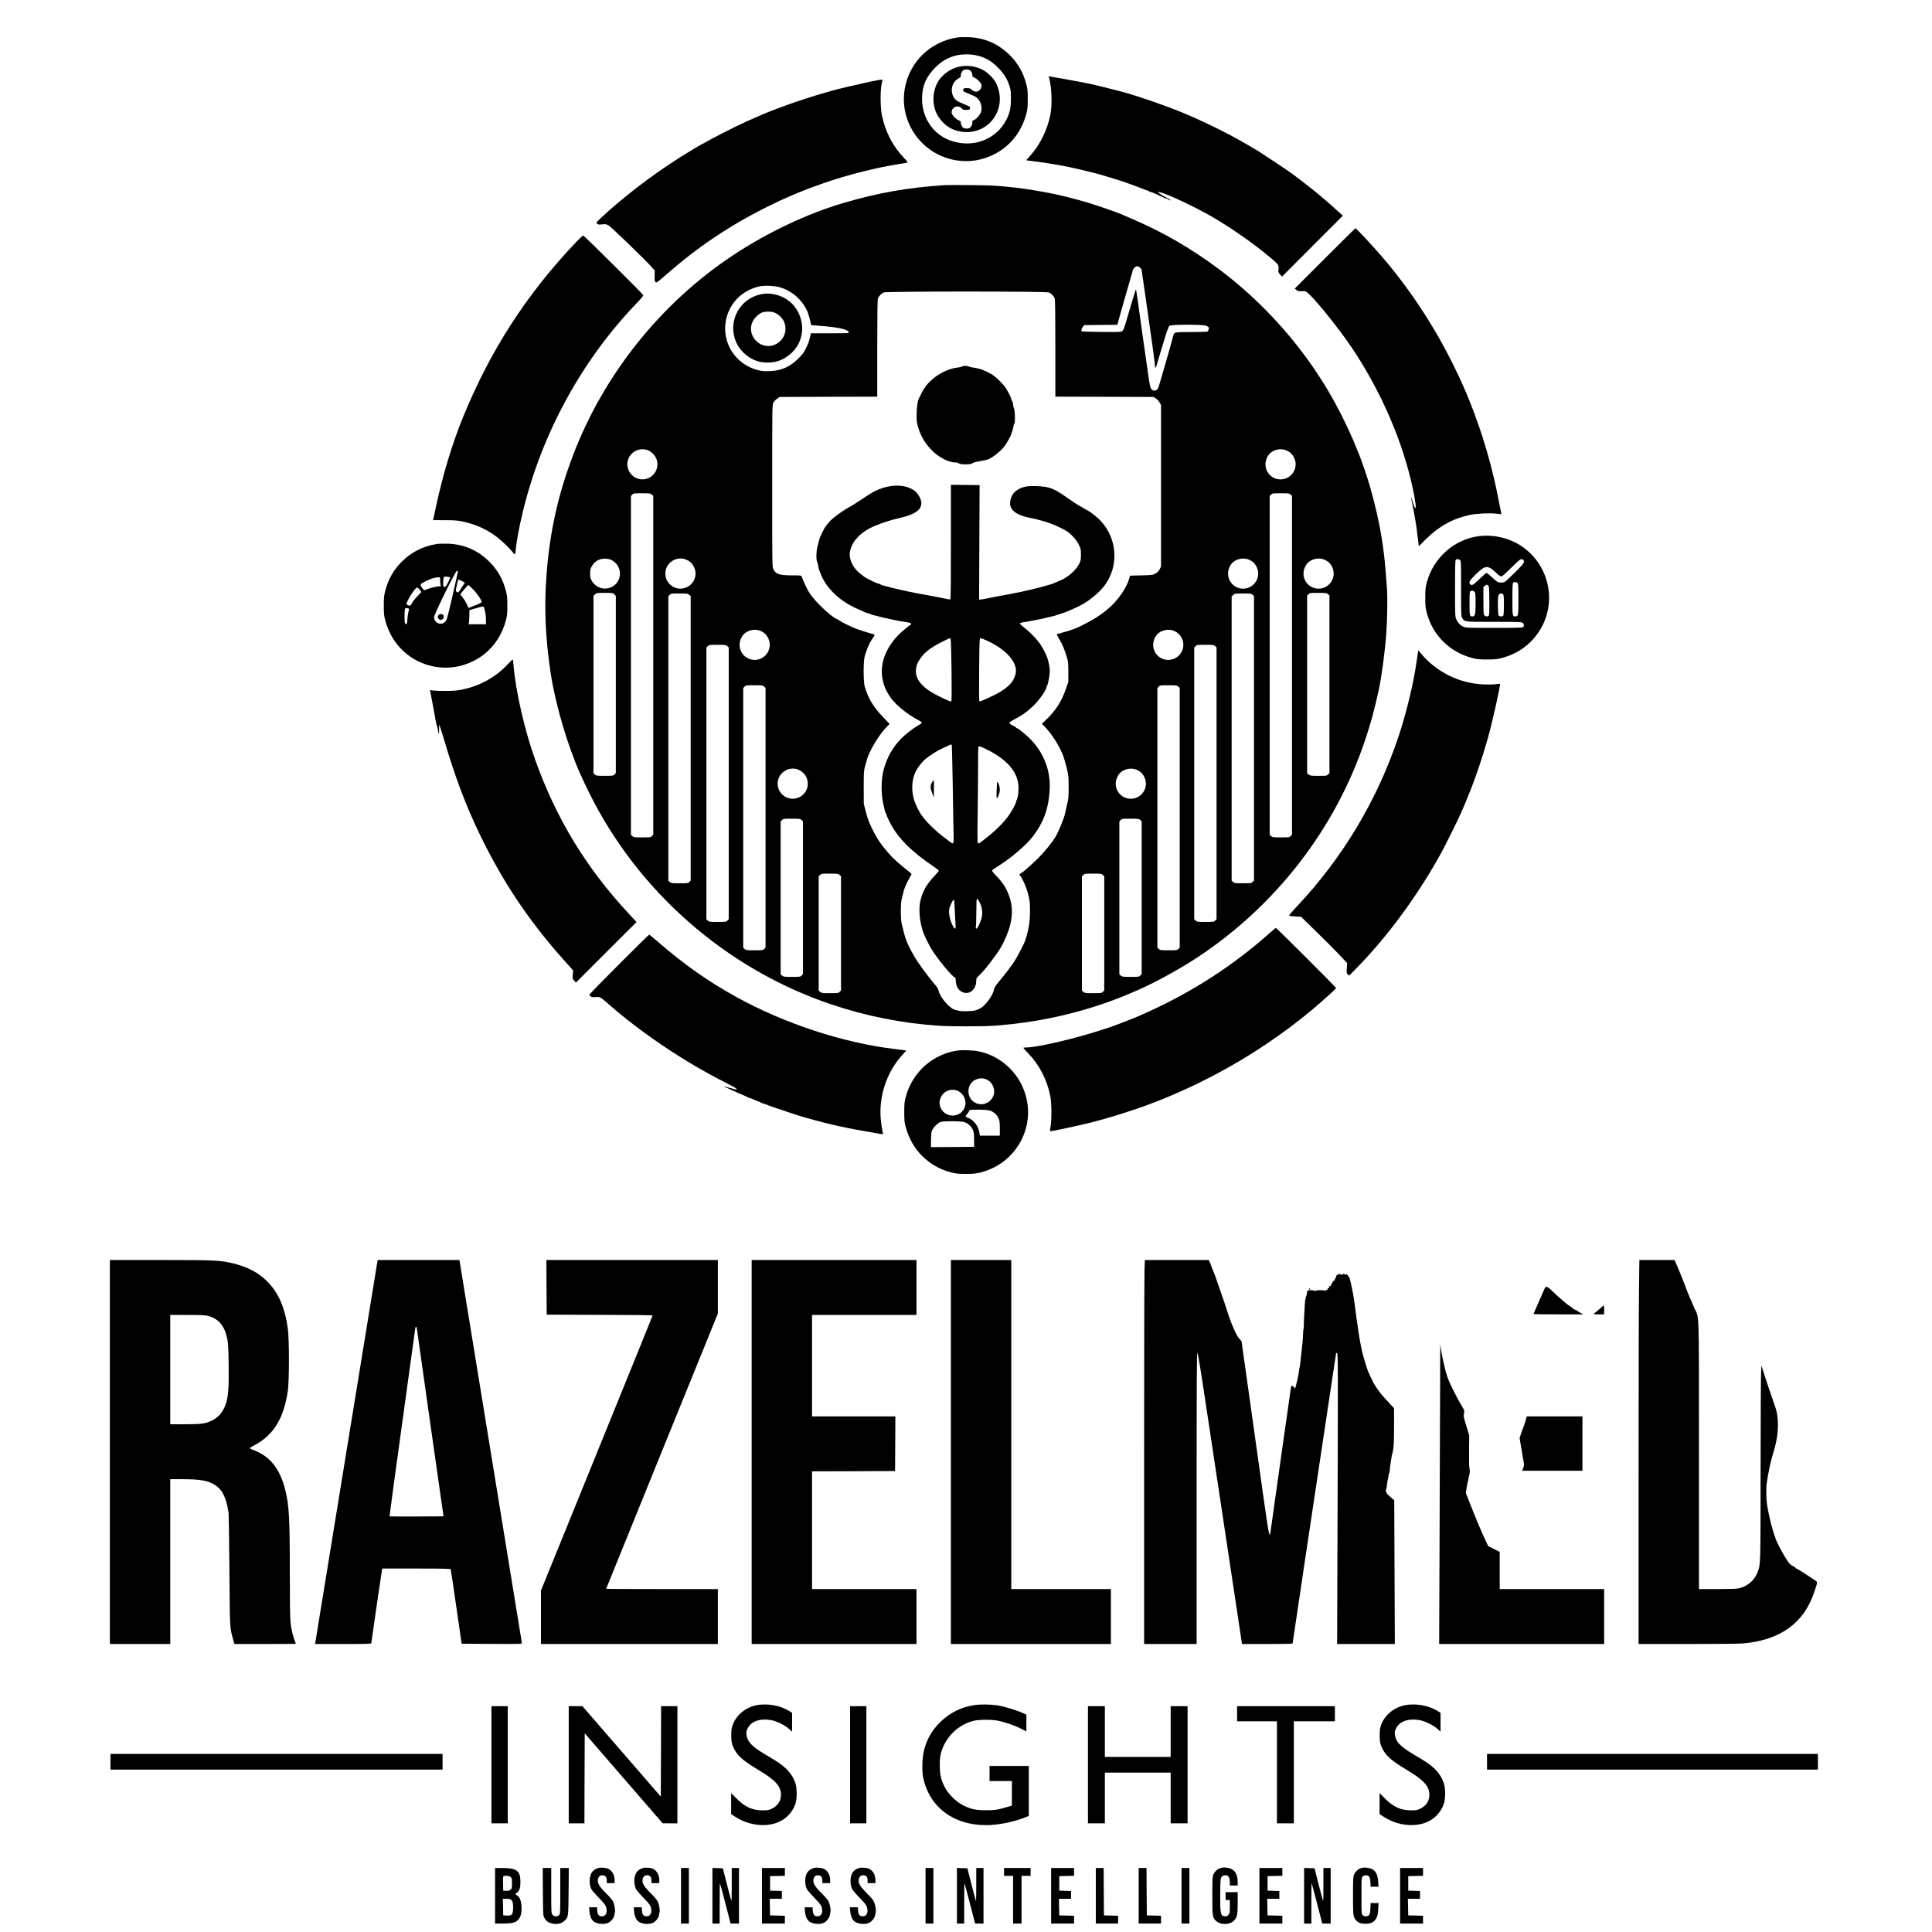 <?xml version="1.0" standalone="no"?>
<!DOCTYPE svg PUBLIC "-//W3C//DTD SVG 20010904//EN"
 "http://www.w3.org/TR/2001/REC-SVG-20010904/DTD/svg10.dtd">
<svg version="1.0" xmlns="http://www.w3.org/2000/svg"
 width="3200pt" height="3200pt" viewBox="0 0 3200 3200"
 preserveAspectRatio="xMidYMid meet">

<g transform="translate(0,3200) scale(0.1,-0.1)"
fill="#000000" stroke="none">
<path d="M15856 31380 c-450 -71 -794 -407 -870 -849 -96 -559 282 -1089 843
-1185 224 -38 443 -3 651 105 254 132 440 368 517 657 23 84 26 117 26 252 0
135 -3 168 -26 252 -50 188 -136 339 -271 474 -190 190 -422 290 -691 299 -66
2 -147 0 -179 -5z m330 -300 c136 -34 236 -91 339 -195 101 -101 152 -181 192
-300 24 -71 27 -96 27 -215 1 -155 -19 -245 -79 -360 -170 -322 -545 -464
-906 -344 -308 102 -503 398 -486 738 9 192 74 334 222 481 102 102 202 160
335 195 103 26 252 26 356 0z"/>
<path d="M15883 30895 c-149 -32 -297 -145 -361 -273 -89 -180 -80 -404 24
-560 102 -154 252 -240 434 -249 430 -23 712 417 518 809 -42 84 -142 183
-230 226 -120 59 -255 75 -385 47z m184 -60 c23 -16 48 -78 38 -94 -3 -6 14
-18 37 -29 48 -21 104 -79 114 -118 9 -37 -18 -88 -55 -104 -38 -15 -75 -7
-107 25 -20 20 -35 25 -79 25 -45 0 -55 -3 -60 -20 -3 -11 -4 -24 -1 -29 3 -5
47 -25 98 -46 113 -45 141 -64 173 -119 31 -53 41 -118 25 -175 -13 -49 -76
-123 -121 -141 -22 -9 -28 -17 -24 -31 8 -24 -19 -85 -43 -98 -29 -16 -84 -14
-109 4 -23 16 -48 78 -38 94 3 6 -14 18 -37 29 -48 21 -104 79 -114 117 -9 36
14 83 49 101 39 20 90 11 116 -21 16 -21 27 -25 74 -25 47 0 57 3 62 20 3 11
4 24 1 29 -3 5 -48 25 -98 46 -109 43 -151 73 -177 123 -57 113 -19 248 85
303 29 16 42 29 39 38 -9 22 14 79 38 96 12 8 37 15 57 15 20 0 45 -7 57 -15z"/>
<path d="M17373 30724 c46 -153 58 -459 24 -627 -51 -252 -175 -503 -336 -679
-34 -36 -61 -68 -61 -71 0 -3 33 -8 73 -12 116 -11 409 -57 602 -95 109 -21
472 -108 565 -136 185 -54 380 -116 425 -134 11 -5 67 -25 125 -45 58 -21 123
-46 145 -55 23 -10 53 -22 68 -25 15 -4 30 -11 33 -16 3 -5 12 -9 21 -9 9 0
34 -9 57 -19 23 -11 64 -29 91 -41 28 -12 62 -28 77 -36 14 -8 33 -14 41 -14
9 0 17 -4 19 -9 2 -4 14 -12 27 -16 43 -13 14 10 -61 48 -41 21 -88 50 -104
63 l-29 25 34 -5 c104 -18 564 -233 856 -400 308 -177 680 -436 968 -675 72
-59 131 -115 137 -132 8 -18 10 -46 6 -73 -7 -41 -4 -48 26 -81 l33 -36 503
504 504 504 -104 94 c-236 217 -521 447 -798 645 -74 52 -435 291 -496 329
-139 83 -190 113 -314 183 -291 163 -657 339 -975 469 -284 116 -743 273 -970
333 -287 75 -475 121 -620 149 -128 25 -438 82 -520 94 -16 3 -41 8 -54 13
-20 6 -22 4 -18 -12z"/>
<path d="M14420 30649 c-245 -53 -551 -125 -655 -155 -482 -137 -960 -306
-1265 -446 -25 -11 -85 -38 -135 -60 -163 -72 -572 -279 -708 -360 -26 -15
-50 -28 -52 -28 -6 0 -193 -112 -340 -205 -448 -281 -966 -678 -1317 -1010
-75 -71 -76 -74 -58 -90 16 -15 31 -17 83 -11 55 5 69 3 105 -16 43 -23 631
-592 719 -695 l48 -56 -2 -87 c-2 -72 1 -90 15 -103 16 -13 31 -3 177 125 523
458 1046 810 1660 1116 99 49 200 99 225 110 129 58 177 78 305 132 144 59
198 80 415 156 373 132 893 263 1260 319 63 10 121 19 129 21 9 3 -8 28 -51
72 -189 198 -310 429 -370 705 -27 127 -30 406 -6 525 l15 72 -31 -1 c-17 -1
-92 -14 -166 -30z"/>
<path d="M15655 28934 c-617 -40 -1100 -124 -1685 -296 -591 -173 -1250 -484
-1814 -856 -1210 -797 -2165 -1993 -2674 -3347 -248 -660 -379 -1264 -432
-1984 -39 -526 -15 -1045 74 -1621 80 -507 274 -1170 481 -1635 58 -129 70
-155 146 -310 805 -1643 2274 -2932 4010 -3518 581 -197 1178 -315 1794 -357
191 -12 706 -13 895 0 733 49 1479 217 2129 479 153 62 182 74 316 134 259
116 635 323 900 495 1323 859 2326 2152 2818 3632 36 107 75 231 87 275 12 44
28 100 35 125 15 49 72 288 99 410 49 225 104 636 127 945 18 242 23 616 10
770 -6 77 -16 196 -21 265 -30 395 -92 763 -195 1165 -25 97 -52 198 -60 223
-8 26 -28 92 -45 147 -168 542 -453 1151 -771 1646 -108 168 -177 267 -302
434 -393 524 -870 1000 -1392 1390 -455 339 -905 601 -1410 819 -99 43 -193
84 -210 91 -64 28 -382 138 -522 181 -228 69 -510 140 -698 174 -314 57 -415
72 -705 101 -145 15 -288 21 -560 23 -201 2 -392 2 -425 0z m3230 -1369 c14
-13 25 -30 25 -38 0 -8 7 -58 15 -113 9 -54 20 -130 25 -169 11 -85 33 -236
65 -455 52 -351 115 -815 115 -847 0 -40 15 -44 24 -5 4 15 23 79 42 142 19
63 46 151 59 195 76 257 97 315 118 330 32 22 550 22 604 0 21 -9 40 -21 44
-27 9 -14 -7 -60 -24 -70 -7 -4 -128 -8 -269 -8 -287 0 -279 2 -298 -73 -31
-121 -229 -808 -242 -842 -23 -58 -78 -73 -116 -32 -22 24 -30 62 -72 367 -11
80 -41 292 -65 455 -18 123 -71 499 -91 655 -9 63 -19 131 -23 150 -8 35 -8
34 -30 -40 -12 -41 -27 -88 -32 -105 -12 -40 -52 -172 -77 -260 -67 -229 -73
-245 -97 -261 -21 -13 -66 -15 -344 -12 -175 2 -323 6 -326 10 -11 10 2 52 24
79 l19 24 274 3 274 3 43 152 c24 84 52 181 61 217 16 57 142 496 156 543 9
28 45 57 71 57 13 0 35 -11 48 -25z m-5950 -329 c189 -60 349 -202 432 -382
15 -33 36 -99 48 -149 l21 -90 160 -13 c296 -23 453 -59 462 -105 3 -16 -21
-17 -312 -17 l-316 0 -5 -27 c-21 -99 -31 -128 -72 -213 -38 -79 -59 -108
-132 -180 -136 -135 -275 -197 -462 -207 -131 -7 -230 12 -344 67 -431 208
-539 764 -217 1121 94 104 229 181 377 215 93 21 261 12 360 -20z m4438 -80
c39 -16 82 -61 96 -99 8 -19 11 -287 11 -827 l0 -800 813 -2 812 -3 38 -23
c20 -13 48 -43 62 -66 l25 -43 0 -1338 0 -1339 -21 -43 c-15 -30 -35 -52 -67
-71 -46 -26 -52 -27 -236 -32 l-190 -5 -12 -45 c-22 -83 -81 -194 -157 -296
-129 -173 -288 -303 -526 -431 -174 -94 -257 -127 -456 -180 -33 -9 -61 -17
-63 -18 -2 -2 20 -42 48 -90 51 -85 73 -140 122 -295 20 -66 23 -95 23 -240
l0 -165 -44 -125 c-69 -202 -177 -366 -334 -511 l-61 -56 39 -40 c117 -117
241 -308 308 -473 15 -36 42 -129 62 -207 34 -137 35 -149 35 -328 0 -163 -3
-198 -24 -283 -13 -53 -27 -114 -30 -135 -15 -82 -100 -297 -162 -404 -49 -86
-186 -255 -285 -353 -121 -119 -244 -228 -287 -253 -29 -17 -31 -21 -19 -36
44 -52 107 -196 136 -310 28 -112 31 -138 31 -281 0 -176 -21 -307 -78 -485
-16 -50 -122 -255 -171 -333 -53 -83 -172 -240 -271 -357 -49 -58 -70 -91 -75
-120 -17 -92 -118 -238 -207 -303 -27 -19 -74 -40 -105 -48 -66 -15 -221 -18
-273 -5 -19 5 -46 12 -60 15 -90 20 -254 211 -274 319 -5 25 -26 60 -65 105
-106 123 -277 356 -332 452 -106 183 -146 275 -179 410 -10 41 -26 102 -34
135 -20 80 -21 338 -1 415 7 30 22 89 33 131 11 44 41 116 73 174 30 55 55
103 57 106 2 4 -24 28 -57 54 -82 62 -229 190 -266 230 -168 182 -238 282
-331 471 -49 100 -74 167 -101 271 l-36 138 -1 275 c0 234 3 284 18 335 9 33
25 89 35 125 42 151 218 438 343 557 l33 32 -110 115 c-160 167 -245 308 -303
506 -23 79 -23 422 0 500 41 137 82 230 136 303 28 40 32 51 21 58 -8 5 -18 9
-24 9 -13 0 -197 57 -265 82 -74 28 -238 106 -275 133 -16 11 -43 27 -60 34
-95 41 -359 292 -442 421 -41 63 -94 174 -134 278 -8 21 -12 22 -156 22 -214
1 -272 19 -313 100 -20 38 -20 64 -20 1380 0 1325 0 1341 20 1380 11 22 39 52
62 67 l42 28 808 3 808 2 0 800 c0 540 3 808 11 827 14 37 57 82 94 99 45 20
2691 20 2738 0z m-6661 -2606 c57 -16 119 -69 150 -129 85 -163 -37 -361 -222
-361 -190 0 -312 211 -216 374 59 101 175 147 288 116z m10598 -11 c60 -27 98
-64 126 -124 78 -164 -43 -355 -226 -355 -139 0 -250 111 -250 250 0 62 27
129 68 174 67 72 192 96 282 55z m-10513 -731 l23 -21 0 -2806 0 -2805 -22
-23 c-20 -22 -28 -23 -162 -23 -130 0 -141 2 -163 22 l-23 21 0 2806 0 2805
22 23 c20 22 28 23 162 23 130 0 141 -2 163 -22z m10580 0 l23 -21 0 -2806 0
-2805 -22 -23 c-20 -22 -28 -23 -162 -23 -130 0 -141 2 -163 22 l-23 21 0
2806 0 2805 22 23 c20 22 28 23 162 23 130 0 141 -2 163 -22z m-11229 -1095
c157 -97 161 -325 6 -423 -119 -75 -273 -38 -349 84 -26 44 -30 58 -30 125 0
65 4 83 28 123 52 89 132 131 235 124 47 -3 75 -11 110 -33z m1222 16 c60 -27
98 -64 126 -124 59 -125 6 -271 -121 -331 -164 -78 -355 44 -355 226 0 178
189 302 350 229z m9320 0 c60 -27 98 -64 126 -124 78 -164 -43 -355 -226 -355
-139 0 -250 111 -250 250 0 62 27 129 68 174 67 72 192 96 282 55z m1250 0
c60 -27 98 -64 126 -124 78 -164 -43 -355 -226 -355 -139 0 -250 111 -250 250
0 62 27 129 68 174 67 72 192 96 282 55z m-11765 -574 l25 -24 0 -1467 0
-1468 -22 -23 c-20 -22 -28 -23 -162 -23 -130 0 -141 2 -163 22 l-23 21 0
1469 0 1469 25 24 c23 24 29 25 160 25 131 0 137 -1 160 -25z m11822 3 l23
-21 0 -1471 0 -1470 -22 -23 c-20 -22 -28 -23 -158 -23 -124 0 -140 2 -164 21
l-26 20 0 1472 0 1471 22 23 c20 22 28 23 162 23 130 0 141 -2 163 -22z
m-10580 -10 l23 -21 0 -2356 0 -2355 -22 -23 c-20 -22 -28 -23 -162 -23 -130
0 -141 2 -163 22 l-23 21 0 2356 0 2355 22 23 c20 22 28 23 162 23 130 0 141
-2 163 -22z m9330 0 l23 -21 0 -2356 0 -2355 -22 -23 c-20 -22 -28 -23 -162
-23 -130 0 -141 2 -163 22 l-23 21 0 2354 0 2354 25 24 c23 24 29 25 161 25
128 0 139 -2 161 -22z m-8147 -599 c60 -27 98 -64 126 -124 78 -164 -43 -355
-226 -355 -139 0 -250 111 -250 250 0 62 27 129 68 174 67 72 192 96 282 55z
m6850 0 c60 -27 98 -64 126 -124 78 -164 -43 -355 -226 -355 -139 0 -250 111
-250 250 0 62 27 129 68 174 67 72 192 96 282 55z m-7403 -251 l23 -21 0
-2251 0 -2250 -22 -23 c-20 -22 -28 -23 -162 -23 -130 0 -141 2 -163 22 l-23
21 0 2251 0 2250 22 23 c20 22 28 23 162 23 130 0 141 -2 163 -22z m8080 0
l23 -21 0 -2251 0 -2250 -22 -23 c-20 -22 -28 -23 -162 -23 -130 0 -141 2
-163 22 l-23 21 0 2251 0 2250 22 23 c20 22 28 23 162 23 130 0 141 -2 163
-22z m-7470 -670 l23 -21 0 -2151 0 -2150 -22 -23 c-20 -22 -28 -23 -162 -23
-130 0 -141 2 -163 22 l-23 21 0 2151 0 2150 22 23 c20 22 28 23 162 23 130 0
141 -2 163 -22z m6860 0 l23 -21 0 -2151 0 -2150 -22 -23 c-20 -22 -28 -23
-162 -23 -130 0 -141 2 -163 22 l-23 21 0 2151 0 2150 22 23 c20 22 28 23 162
23 130 0 141 -2 163 -22z m-6287 -1379 c197 -89 200 -365 5 -455 -164 -77
-355 44 -355 226 0 178 189 302 350 229z m5600 0 c60 -27 98 -64 126 -124 78
-164 -43 -355 -226 -355 -139 0 -250 111 -250 250 0 62 27 129 68 174 67 72
192 96 282 55z m-5553 -831 l23 -21 0 -1266 0 -1265 -22 -23 c-20 -22 -28 -23
-162 -23 -130 0 -141 2 -163 22 l-23 21 0 1266 0 1265 22 23 c20 22 28 23 162
23 130 0 141 -2 163 -22z m5610 0 l23 -21 0 -1266 0 -1265 -22 -23 c-20 -22
-28 -23 -162 -23 -130 0 -141 2 -163 22 l-23 21 0 1266 0 1265 22 23 c20 22
28 23 162 23 130 0 141 -2 163 -22z m-4980 -910 l23 -21 0 -946 0 -945 -22
-23 c-20 -22 -28 -23 -162 -23 -130 0 -141 2 -163 22 l-23 21 0 946 0 945 22
23 c20 22 28 23 162 23 130 0 141 -2 163 -22z m4360 0 l23 -21 0 -946 0 -945
-22 -23 c-20 -22 -28 -23 -162 -23 -130 0 -141 2 -163 22 l-23 21 0 946 0 945
22 23 c20 22 28 23 162 23 130 0 141 -2 163 -22z"/>
<path d="M12596 27124 c-331 -71 -529 -415 -424 -737 55 -168 189 -304 359
-364 103 -36 252 -38 354 -4 173 57 315 194 370 356 34 101 40 193 21 291 -46
237 -215 410 -448 458 -93 19 -141 19 -232 0z m230 -301 c66 -22 145 -101 167
-167 38 -111 13 -221 -67 -302 -115 -114 -287 -114 -402 0 -114 115 -114 287
1 402 30 30 68 57 95 67 60 21 145 21 206 0z"/>
<path d="M15934 25930 c-6 -6 -42 -15 -80 -19 -117 -14 -253 -72 -364 -155
-65 -48 -157 -141 -166 -168 -3 -10 -9 -18 -13 -18 -5 0 -25 -35 -45 -77 -21
-43 -43 -87 -49 -98 -30 -56 -47 -309 -27 -405 39 -180 125 -334 258 -462 117
-112 270 -188 378 -188 25 0 47 -6 54 -15 18 -22 208 -22 224 1 8 10 50 22
116 34 58 10 116 22 130 26 79 24 226 139 294 232 39 54 106 175 106 193 0 6
6 25 14 42 8 18 17 53 21 79 3 26 10 50 16 53 16 10 11 219 -6 251 -8 16 -15
45 -15 64 0 19 -7 44 -15 54 -8 11 -15 27 -15 36 0 19 -52 122 -92 185 -46 71
-172 192 -241 231 -113 63 -193 92 -286 104 -41 5 -79 14 -85 20 -13 13 -99
13 -112 0z"/>
<path d="M15750 23029 c1 -613 -2 -945 -9 -952 -7 -7 -24 -6 -53 1 -24 6 -83
18 -133 27 -49 9 -108 20 -130 25 -22 5 -58 12 -80 15 -22 4 -62 11 -90 16
-27 5 -70 13 -95 18 -116 21 -390 84 -485 111 -22 6 -50 14 -63 17 -12 3 -25
9 -28 14 -3 5 -13 9 -23 9 -28 0 -218 92 -257 125 -7 6 -32 26 -56 44 -125 98
-192 243 -169 366 35 187 204 351 461 444 19 7 44 17 55 21 41 17 172 58 220
69 114 27 204 51 230 61 62 24 84 34 127 61 89 57 112 143 63 239 -37 73 -78
115 -148 148 -87 42 -199 58 -314 43 -110 -15 -174 -34 -292 -90 -19 -9 -98
-58 -175 -110 -78 -51 -156 -102 -173 -112 -18 -11 -50 -29 -70 -40 -137 -78
-292 -194 -338 -255 -16 -22 -37 -47 -46 -57 -9 -10 -33 -52 -54 -95 -43 -88
-49 -102 -63 -157 -5 -22 -16 -60 -22 -85 -21 -75 -24 -216 -6 -255 9 -18 16
-43 16 -56 0 -34 20 -95 64 -193 78 -172 245 -345 440 -456 85 -48 106 -58
191 -94 50 -21 98 -42 107 -47 10 -5 27 -9 37 -9 11 0 22 -4 25 -9 3 -5 18
-11 33 -14 16 -3 46 -11 68 -17 122 -35 400 -93 520 -109 36 -4 51 -11 53 -24
2 -10 -4 -20 -15 -24 -10 -4 -20 -9 -23 -13 -3 -3 -34 -29 -70 -57 -156 -124
-283 -300 -339 -472 -82 -253 -19 -524 172 -730 97 -105 256 -225 398 -299 29
-15 54 -32 56 -39 2 -6 -13 -21 -34 -33 -328 -195 -511 -426 -599 -757 -41
-154 -42 -391 -4 -558 12 -49 24 -102 27 -118 3 -15 9 -30 14 -33 5 -3 9 -12
9 -21 0 -9 25 -66 55 -127 128 -258 354 -487 738 -745 42 -29 77 -57 77 -63 0
-6 -33 -45 -73 -87 -134 -141 -203 -265 -236 -429 -29 -141 -4 -367 59 -527
15 -40 90 -191 116 -235 101 -171 363 -490 403 -490 4 0 11 -29 13 -64 8 -89
39 -144 101 -175 119 -59 237 35 237 190 0 36 6 46 55 90 83 76 279 331 354
460 57 96 124 256 149 354 55 213 41 387 -46 575 -45 97 -88 157 -180 252 -44
45 -73 82 -69 90 2 8 43 37 89 66 210 128 468 347 577 487 187 243 270 470
287 789 17 308 -95 603 -315 829 -77 79 -209 187 -230 187 -6 0 -11 3 -11 8 0
4 -10 12 -23 18 -74 37 -88 47 -85 61 2 9 10 20 18 24 8 5 53 30 100 55 109
59 185 116 284 212 79 77 191 231 203 281 3 14 9 31 13 36 12 18 29 88 41 173
13 83 7 144 -22 257 -15 56 -58 152 -91 203 -15 24 -28 45 -28 48 0 3 -24 35
-54 72 -57 72 -149 160 -240 231 -31 25 -55 49 -53 55 2 6 24 14 48 18 24 4
71 12 104 18 120 20 225 42 335 70 19 5 49 12 65 15 17 4 39 10 50 15 11 4 40
14 65 21 77 22 213 80 325 136 149 76 312 208 403 326 262 340 217 833 -104
1126 -54 49 -166 131 -179 131 -3 0 -31 16 -61 35 -30 19 -57 35 -60 35 -3 0
-24 12 -47 28 -23 15 -49 32 -58 37 -9 6 -64 44 -123 85 -203 142 -281 171
-482 178 -77 3 -151 0 -183 -7 -123 -26 -207 -89 -241 -177 -67 -181 34 -288
325 -344 99 -19 263 -65 320 -89 11 -5 36 -14 55 -21 44 -16 164 -74 210 -102
76 -47 170 -150 208 -228 34 -71 36 -80 36 -170 -1 -87 -4 -100 -33 -156 -38
-72 -121 -157 -209 -214 -34 -22 -65 -40 -67 -40 -3 0 -35 -14 -72 -31 -68
-31 -96 -42 -163 -60 -19 -6 -51 -15 -70 -20 -44 -13 -130 -35 -255 -64 -87
-21 -144 -33 -215 -46 -30 -6 -75 -15 -100 -20 -45 -9 -125 -24 -210 -39 -25
-4 -90 -17 -145 -29 -55 -11 -111 -21 -124 -21 l-24 0 4 948 4 947 -238 3
-237 2 0 -941z m-6 -1608 c14 -22 26 -1024 13 -1037 -4 -4 -18 -2 -32 4 -14 7
-35 16 -47 21 -13 4 -68 30 -123 57 -256 124 -385 263 -385 416 0 77 21 135
77 216 73 103 171 178 363 274 123 62 126 63 134 49z m612 -36 c324 -151 509
-370 465 -548 -37 -148 -146 -251 -388 -367 -57 -28 -106 -50 -109 -50 -2 0
-25 -10 -50 -21 -26 -13 -49 -18 -53 -13 -5 5 -6 242 -3 527 4 492 6 517 23
517 10 0 62 -20 115 -45z m-592 -1724 c3 -5 10 -294 16 -642 5 -349 11 -712
14 -807 3 -138 1 -175 -10 -179 -7 -2 -19 0 -26 7 -7 6 -38 29 -68 51 -208
151 -388 332 -459 459 -88 157 -120 267 -121 407 0 145 36 254 123 368 25 33
67 79 94 102 67 56 196 139 263 169 30 14 78 36 105 49 57 27 62 28 69 16z
m554 -61 c371 -180 552 -394 552 -652 0 -87 -12 -166 -31 -200 -5 -10 -9 -22
-9 -28 0 -21 -52 -121 -108 -206 -72 -110 -210 -253 -357 -369 -60 -48 -118
-93 -128 -101 -9 -8 -25 -14 -34 -14 -15 0 -16 38 -10 488 4 268 7 630 7 805
0 296 1 317 18 317 9 0 54 -18 100 -40z m-104 -2523 c54 -94 69 -200 41 -294
-24 -82 -65 -163 -82 -163 -11 0 -14 6 -10 23 4 12 7 119 8 237 1 118 3 218 6
223 8 14 18 7 37 -26z m-400 -149 c4 -95 9 -203 13 -240 7 -89 -13 -92 -52
-10 -52 108 -70 233 -44 299 32 79 57 123 69 123 4 0 10 -78 14 -172z"/>
<path d="M15444 19052 c-31 -39 -38 -92 -19 -144 9 -23 22 -63 30 -88 12 -42
13 -36 14 108 1 83 0 152 -1 151 -2 0 -12 -12 -24 -27z"/>
<path d="M16516 19039 c-2 -8 -7 -72 -9 -142 -5 -139 3 -152 36 -60 21 60 23
95 7 153 -15 52 -27 70 -34 49z"/>
<path d="M21945 27720 l-500 -500 30 -24 c25 -21 37 -23 77 -19 28 3 60 1 78
-7 80 -33 532 -587 768 -940 486 -730 844 -1561 1006 -2339 40 -190 56 -318
38 -307 -12 7 -36 68 -52 135 -15 56 -21 49 -9 -9 13 -56 45 -228 64 -340 8
-47 22 -141 30 -210 8 -69 18 -143 20 -166 l6 -40 122 121 c212 210 441 336
722 396 112 24 334 34 440 21 44 -6 80 -10 81 -9 1 1 -2 22 -7 47 -10 51 -35
174 -54 270 -61 313 -143 625 -252 970 -62 199 -206 585 -273 735 -5 11 -21
47 -35 80 -62 141 -85 190 -178 380 -319 646 -726 1261 -1191 1800 -134 155
-414 455 -424 455 -4 0 -232 -225 -507 -500z"/>
<path d="M9543 27991 c-824 -866 -1425 -1799 -1878 -2911 -169 -416 -323 -921
-430 -1410 -20 -91 -42 -192 -49 -225 l-13 -60 196 -1 c162 0 213 -4 294 -22
196 -43 350 -108 509 -214 95 -64 259 -214 313 -287 17 -22 35 -41 41 -41 7 0
14 33 17 83 10 118 61 392 117 622 313 1293 976 2507 1883 3451 78 81 116 128
111 136 -19 33 -981 988 -994 987 -8 0 -61 -49 -117 -108z"/>
<path d="M24492 23119 c-407 -53 -751 -358 -859 -765 -23 -87 -26 -118 -26
-254 0 -136 3 -167 26 -254 98 -367 378 -646 746 -743 83 -22 117 -26 251 -26
134 0 168 4 251 26 299 79 541 277 674 550 268 554 -10 1220 -592 1418 -151
51 -316 68 -471 48z m-310 -396 c17 -15 18 -43 18 -472 0 -435 1 -458 20 -488
38 -64 32 -63 531 -63 407 0 454 -2 471 -17 21 -18 24 -53 6 -71 -9 -9 -129
-12 -480 -12 -456 0 -469 1 -513 21 -51 24 -89 65 -116 124 -17 37 -19 77 -19
506 0 348 3 468 12 477 17 17 48 15 70 -5z m1046 5 c33 -33 15 -61 -135 -210
-82 -80 -158 -151 -170 -157 -26 -13 -83 -14 -115 -2 -13 5 -56 41 -97 80 -40
39 -80 71 -89 71 -8 0 -61 -45 -117 -100 -99 -98 -127 -114 -153 -88 -31 31
-14 62 91 165 155 152 198 157 331 32 61 -57 81 -70 99 -65 12 3 85 68 162
146 138 138 165 156 193 128z m-94 -384 c14 -13 16 -52 16 -269 0 -274 -2
-285 -54 -285 -44 0 -46 10 -46 285 0 190 3 264 12 273 17 17 54 15 72 -4z
m-466 -289 c2 -167 -1 -242 -9 -251 -16 -19 -48 -18 -71 3 -16 15 -18 36 -18
244 l0 228 27 20 c23 19 29 20 47 7 20 -13 21 -23 24 -251z m-248 145 c18 -18
20 -33 20 -193 0 -187 -7 -217 -54 -217 -43 0 -46 13 -46 217 0 172 2 193 18
202 25 15 40 13 62 -9z m480 -49 c15 -29 13 -334 -2 -349 -19 -19 -66 -15 -78
7 -5 11 -10 86 -10 172 0 128 3 155 17 171 21 24 60 23 73 -1z"/>
<path d="M7236 22990 c-228 -36 -422 -134 -582 -294 -135 -135 -221 -286 -271
-474 -23 -85 -26 -117 -26 -252 0 -135 3 -167 26 -252 107 -402 422 -693 826
-762 224 -38 443 -3 651 105 254 132 440 368 517 657 23 84 26 117 26 252 0
135 -3 168 -26 252 -50 188 -136 339 -271 474 -190 190 -422 290 -691 299 -66
2 -147 0 -179 -5z m347 -465 c-1 -11 -43 -195 -92 -410 -86 -371 -92 -391
-121 -417 -70 -64 -180 -15 -180 81 0 46 359 773 379 768 9 -1 15 -11 14 -22z
m-127 -87 c3 -3 -12 -40 -33 -82 -30 -61 -42 -76 -60 -76 -21 0 -23 4 -23 54
0 29 3 68 6 86 7 32 7 32 56 28 27 -3 51 -7 54 -10z m-166 -42 c0 -24 3 -57 6
-74 l6 -30 -59 -7 c-51 -6 -147 -33 -205 -59 -12 -6 -24 4 -48 39 -38 56 -36
59 63 109 78 40 153 64 205 65 31 1 32 0 32 -43z m377 -28 l32 -19 -46 -72
c-62 -97 -64 -99 -88 -81 -19 14 -19 16 -1 102 10 48 20 91 23 95 6 10 40 0
80 -25z m169 -130 c74 -77 149 -190 141 -212 -3 -7 -29 -22 -59 -33 -29 -12
-77 -30 -105 -42 l-53 -21 -28 63 c-16 34 -47 85 -69 113 l-40 50 61 76 c33
42 66 77 72 77 6 1 42 -32 80 -71z m-887 -3 c17 -20 31 -37 31 -39 0 -2 -28
-33 -63 -68 -35 -34 -76 -86 -92 -114 -27 -49 -30 -51 -57 -42 -15 6 -30 14
-33 18 -17 28 140 280 175 280 4 0 22 -16 39 -35z m1083 -351 c9 -38 17 -104
17 -146 l1 -78 -146 0 -145 0 7 23 c4 12 7 65 8 117 l1 94 110 32 c61 18 115
31 120 30 6 -1 18 -34 27 -72z m-1256 33 c1 -1 -4 -26 -12 -56 -7 -29 -15 -85
-17 -125 -3 -54 -8 -72 -19 -74 -9 -2 -18 7 -22 20 -8 30 -8 177 0 218 6 29 9
31 37 26 17 -3 32 -7 33 -9z"/>
<path d="M7266 21814 c-22 -21 -20 -47 4 -69 44 -40 107 25 69 71 -15 19 -54
18 -73 -2z"/>
<path d="M23486 21197 c-3 -17 -13 -81 -21 -142 -50 -363 -168 -854 -300
-1251 -354 -1059 -928 -2017 -1694 -2828 -67 -71 -120 -134 -118 -140 2 -7 42
-13 100 -16 l97 -5 82 -80 c238 -230 472 -463 570 -569 l111 -118 -6 -83 c-5
-77 -4 -84 17 -104 l22 -21 130 132 c513 525 1007 1198 1393 1898 49 88 254
498 293 585 76 168 91 204 108 245 9 25 39 97 65 160 99 241 220 599 305 900
77 272 217 900 204 913 -2 2 -39 -1 -81 -6 -43 -5 -130 -6 -194 -3 -399 18
-774 203 -1030 508 l-48 58 -5 -33z"/>
<path d="M8400 20988 c-194 -206 -451 -348 -743 -409 -80 -17 -138 -22 -272
-23 -93 0 -191 3 -216 7 l-47 8 9 -48 c19 -99 42 -221 60 -318 10 -55 23 -127
29 -160 6 -33 15 -67 19 -75 5 -9 12 -39 16 -68 11 -81 20 -69 17 21 -1 55 1
77 7 67 5 -9 39 -117 76 -240 188 -638 365 -1104 606 -1600 373 -766 807
-1413 1376 -2049 l156 -175 -6 -67 c-5 -63 -4 -68 23 -100 l29 -34 502 502
502 501 -124 134 c-707 759 -1201 1569 -1551 2543 -180 501 -330 1157 -363
1588 -4 48 -10 87 -13 86 -4 -1 -45 -42 -92 -91z"/>
<path d="M21019 16537 c-511 -455 -1088 -846 -1709 -1156 -107 -53 -224 -110
-260 -125 -36 -16 -87 -39 -115 -52 -77 -35 -192 -83 -280 -116 -44 -17 -102
-39 -130 -50 -447 -173 -1298 -388 -1536 -388 -21 0 -39 -3 -39 -6 0 -4 37
-46 83 -93 183 -190 310 -437 364 -708 22 -110 24 -393 4 -501 -7 -40 -11 -75
-9 -78 8 -7 396 75 648 136 328 81 804 232 1118 356 942 371 1806 881 2568
1514 160 133 404 353 404 364 0 13 -984 996 -997 996 -6 0 -57 -42 -114 -93z"/>
<path d="M10252 16027 c-270 -271 -492 -497 -492 -504 0 -6 12 -18 26 -27 19
-13 37 -16 78 -11 69 9 83 1 221 -121 534 -470 1271 -964 1930 -1294 61 -30
113 -59 117 -65 5 -7 8 -7 8 0 0 6 3 6 8 0 4 -6 20 -19 37 -29 46 -30 18 -29
-88 3 -53 16 -97 25 -97 20 0 -5 5 -9 12 -9 6 0 30 -9 52 -19 132 -62 198 -91
251 -112 33 -13 62 -27 65 -31 3 -3 19 -10 35 -14 17 -4 35 -10 40 -13 6 -4
44 -20 85 -36 41 -16 79 -32 85 -37 5 -4 15 -8 23 -8 8 0 28 -7 45 -15 39 -17
67 -27 327 -114 206 -70 227 -76 355 -112 372 -105 668 -170 1135 -248 63 -11
116 -19 117 -18 1 1 -5 28 -12 60 -7 32 -19 109 -25 170 -41 385 94 798 355
1084 l65 71 -27 6 c-16 3 -88 12 -162 21 -851 100 -1841 426 -2631 865 -469
260 -860 536 -1282 902 -81 70 -151 128 -155 128 -5 0 -230 -222 -501 -493z"/>
<path d="M15862 14600 c-413 -58 -751 -359 -859 -766 -23 -87 -26 -118 -26
-254 0 -135 3 -168 26 -251 98 -370 376 -648 743 -746 87 -22 119 -26 254 -26
134 0 168 4 251 26 299 79 541 277 674 550 139 288 137 611 -5 902 -137 280
-404 487 -705 550 -96 20 -267 27 -353 15z m488 -483 c85 -43 135 -154 111
-244 -43 -159 -236 -216 -355 -105 -84 79 -88 221 -8 306 62 66 169 85 252 43z
m-492 -183 c112 -47 166 -187 113 -293 -100 -195 -391 -136 -409 83 -5 66 35
148 93 188 60 41 138 49 203 22z m539 -329 c59 -18 117 -70 144 -130 15 -32
19 -66 19 -162 l0 -123 -164 0 -165 0 -11 58 c-23 107 -79 184 -167 228 -32
16 -60 30 -62 31 -2 1 9 17 24 35 15 17 31 42 36 55 8 23 11 23 152 23 99 0
159 -5 194 -15z m-426 -190 c62 -21 112 -65 139 -122 20 -41 23 -65 24 -168
l1 -120 -357 -3 -358 -2 0 111 c0 62 5 130 12 153 15 51 99 137 148 153 56 18
338 16 391 -2z"/>
<path d="M1820 7950 l0 -3180 500 0 500 0 0 1365 0 1365 193 0 c315 0 443 -24
558 -103 37 -25 77 -64 99 -96 42 -60 84 -174 99 -266 6 -33 13 -73 17 -90 3
-16 9 -446 14 -955 8 -994 5 -942 61 -1142 l22 -78 508 0 c280 0 509 2 509 5
0 2 -9 27 -20 54 -32 81 -58 199 -69 310 -7 61 -11 386 -11 805 0 920 -11
1119 -75 1377 -86 346 -246 551 -510 655 -38 15 -74 30 -78 34 -5 4 31 29 80
54 314 168 482 440 550 896 25 167 25 859 0 1037 -49 350 -156 593 -341 779
-147 146 -326 241 -568 299 -214 51 -294 55 -1200 55 l-838 0 0 -3180z m1625
2255 c172 -45 272 -161 317 -369 17 -77 21 -143 25 -419 6 -359 -4 -534 -39
-645 -45 -150 -119 -242 -241 -302 -103 -50 -173 -60 -444 -60 l-243 0 0 905
0 905 283 0 c222 0 295 -3 342 -15z"/>
<path d="M5741 7976 c-282 -1735 -516 -3166 -518 -3180 l-5 -26 466 0 c368 0
466 3 466 13 0 16 168 1173 176 1210 l6 27 564 0 c443 0 566 -3 569 -12 3 -7
45 -287 93 -623 l88 -610 501 -3 c474 -2 501 -1 497 15 -2 10 -234 1429 -514
3153 -281 1724 -513 3147 -516 3163 l-6 27 -676 0 -677 0 -514 -3154z m1160
2042 c0 -2 100 -707 222 -1568 l223 -1565 -445 -3 c-244 -1 -446 0 -449 2 -2
3 93 706 212 1563 119 857 216 1561 216 1566 0 6 19 11 21 5z"/>
<path d="M9052 10678 l3 -453 878 -3 c482 -1 877 -5 877 -9 0 -3 -416 -1030
-925 -2282 l-925 -2276 0 -443 0 -442 1465 0 1465 0 0 455 0 455 -925 0 c-509
0 -925 2 -925 5 0 3 416 1029 925 2281 l925 2277 0 443 0 444 -1420 0 -1420 0
2 -452z"/>
<path d="M12450 7950 l0 -3180 1365 0 1365 0 0 455 0 455 -865 0 -865 0 0 975
0 975 688 2 687 3 3 453 2 452 -690 0 -690 0 0 840 0 840 865 0 865 0 0 455 0
455 -1365 0 -1365 0 0 -3180z"/>
<path d="M15750 7950 l0 -3180 1325 0 1325 0 0 455 0 455 -825 0 -825 0 0
2725 0 2725 -500 0 -500 0 0 -3180z"/>
<path d="M18957 10978 c-4 -83 -7 -1514 -7 -3180 l0 -3028 435 0 435 0 0 2410
c0 1941 2 2410 13 2410 9 0 55 -282 165 -1017 216 -1437 561 -3721 568 -3766
l6 -37 419 0 c305 0 419 3 419 11 0 14 316 2123 550 3677 94 618 170 1125 170
1128 0 2 7 4 16 4 15 0 16 -194 9 -2410 l-8 -2410 478 0 478 0 -5 1191 -5
1191 -34 28 c-75 62 -96 86 -102 116 -3 17 -2 35 2 40 5 5 11 38 14 74 4 36
11 81 17 100 5 19 10 47 10 62 0 16 3 28 8 28 4 0 7 10 8 23 1 35 12 126 25
197 6 36 12 72 13 80 1 9 5 21 10 28 4 6 5 12 3 12 -2 0 2 25 9 57 9 40 13
147 14 367 l0 311 -42 45 c-94 101 -155 168 -182 203 -26 33 -41 54 -96 137
-14 21 -77 150 -110 225 -10 22 -41 118 -58 180 -6 22 -17 63 -26 90 -22 77
-63 286 -80 420 -9 66 -21 149 -27 185 -5 36 -14 101 -19 145 -21 183 -52 357
-91 507 -11 43 -59 101 -66 80 -4 -10 -9 -9 -24 4 -18 16 -19 16 -20 -2 0 -11
-3 -14 -6 -6 -4 10 -8 10 -19 1 -11 -9 -14 -9 -14 0 0 7 -5 9 -11 5 -6 -3 -15
0 -20 7 -7 11 -9 11 -9 -2 0 -10 -7 -16 -17 -15 -13 1 -19 -7 -21 -26 -2 -16
-8 -28 -13 -28 -5 0 -9 -9 -9 -20 0 -11 -6 -20 -13 -20 -8 0 -24 -21 -37 -47
-29 -60 -29 -60 -41 -43 -8 11 -9 8 -6 -13 3 -21 1 -27 -9 -23 -9 3 -14 -2
-14 -14 0 -13 -5 -18 -15 -14 -10 4 -15 0 -16 -12 0 -11 -3 -14 -6 -6 -3 8
-30 12 -83 12 -53 0 -80 -4 -84 -12 -5 -10 -7 -10 -12 0 -4 7 -27 12 -63 12
-39 0 -58 -4 -59 -12 -1 -7 -4 -27 -6 -44 -2 -17 -9 -41 -15 -53 -7 -12 -9
-26 -6 -31 3 -6 3 -10 -2 -10 -4 0 -9 -35 -11 -78 -1 -42 -5 -106 -8 -142 -3
-36 -6 -113 -7 -172 -1 -60 -4 -108 -7 -108 -3 0 -6 -33 -7 -72 -1 -72 -13
-199 -34 -373 -6 -49 -12 -106 -14 -125 -1 -19 -5 -42 -8 -50 -3 -8 -8 -35
-10 -60 -7 -67 -55 -282 -66 -293 -5 -5 -12 -1 -15 11 -8 23 -45 36 -51 19 -3
-9 -270 -1895 -342 -2414 -15 -109 -30 -32 -117 585 -48 345 -150 1066 -225
1603 l-138 977 -32 33 c-57 62 -140 254 -221 514 -17 55 -35 109 -40 120 -5
11 -34 97 -66 190 -60 179 -94 272 -125 342 -10 24 -19 48 -19 53 0 6 -9 29
-20 50 l-20 40 -529 0 -528 0 -6 -152z"/>
<path d="M27147 10618 c-4 -281 -7 -1712 -7 -3180 l0 -2668 813 0 c466 0 859
4 922 10 621 57 1008 340 1179 863 53 159 52 153 9 182 -154 104 -298 195
-309 195 -8 0 -14 4 -14 10 0 5 -15 16 -34 25 -42 20 -67 43 -104 98 -45 64
-154 264 -179 327 -60 150 -123 394 -155 600 -14 91 -17 276 -6 350 22 149 52
299 78 395 17 61 44 160 61 220 60 220 63 478 8 635 -56 158 -186 545 -210
625 l-24 80 -6 -125 c-4 -69 -7 -794 -8 -1611 -1 -1570 0 -1553 -46 -1679 -52
-146 -168 -246 -323 -279 -33 -7 -168 -11 -352 -11 l-300 0 0 2223 c0 2472 6
2252 -73 2424 -45 98 -132 305 -147 353 -18 55 -143 363 -172 422 l-13 28
-291 0 -291 0 -6 -512z"/>
<path d="M25590 10669 c-6 -11 -33 -70 -59 -132 -27 -61 -58 -132 -69 -157
-28 -62 -62 -142 -62 -146 0 -2 186 -4 412 -4 l413 0 -50 26 c-28 15 -53 31
-56 36 -3 5 -9 9 -13 9 -11 -2 -66 29 -66 37 0 4 -15 15 -32 25 -18 10 -47 30
-64 45 -18 15 -54 45 -80 67 -27 22 -88 78 -136 125 -89 88 -120 103 -138 69z"/>
<path d="M21680 10650 c0 -5 5 -10 10 -10 6 0 10 5 10 10 0 6 -4 10 -10 10 -5
0 -10 -4 -10 -10z"/>
<path d="M26525 10348 c-21 -18 -51 -45 -67 -60 -16 -15 -31 -27 -34 -27 -2 0
-12 -7 -20 -16 -14 -13 -6 -15 75 -15 l91 0 0 75 c0 41 -2 75 -3 75 -2 0 -21
-15 -42 -32z"/>
<path d="M23852 8820 c-1 -520 -5 -1644 -9 -2497 l-6 -1553 1366 0 1367 0 0
455 0 455 -865 0 -865 0 0 308 0 307 -96 49 -95 48 -53 112 c-55 115 -175 404
-265 635 l-52 133 11 77 c7 42 23 123 37 181 20 89 22 111 13 145 -7 27 -10
127 -8 295 l3 255 -48 157 c-45 145 -48 162 -39 205 10 45 9 51 -25 106 -86
142 -207 381 -243 482 -49 135 -104 385 -123 555 -2 19 -5 -390 -5 -910z"/>
<path d="M25280 8514 c-6 -14 -10 -30 -10 -37 0 -11 -23 -82 -41 -122 -4 -11
-20 -55 -34 -97 l-26 -77 32 -188 c18 -103 35 -206 39 -228 4 -28 1 -53 -12
-82 l-17 -43 499 0 500 0 0 450 0 450 -460 0 -460 0 -10 -26z"/>
<path d="M12520 3754 c-200 -43 -362 -197 -401 -382 -6 -32 -9 -98 -7 -153 4
-82 10 -107 37 -165 63 -134 146 -209 420 -374 280 -169 366 -267 366 -410 -1
-104 -56 -184 -160 -232 -41 -19 -67 -23 -145 -23 -171 0 -299 60 -442 207
l-78 79 0 -174 0 -175 63 -40 c92 -61 191 -102 292 -123 332 -69 609 59 707
327 32 88 32 263 0 356 -30 87 -85 170 -158 239 -69 65 -122 101 -338 229
-226 135 -296 209 -312 328 -6 44 -3 60 20 106 56 115 203 167 385 136 91 -15
225 -81 299 -145 l52 -47 0 156 0 156 -46 29 c-149 95 -375 134 -554 95z"/>
<path d="M16145 3759 c-217 -31 -406 -123 -565 -276 -145 -138 -242 -311 -282
-503 -24 -111 -28 -321 -9 -415 101 -492 497 -795 1041 -795 193 0 436 47 628
120 l82 32 0 414 0 414 -325 0 -325 0 0 -125 0 -125 185 0 185 0 0 -204 0
-203 -72 -21 c-167 -49 -210 -56 -358 -55 -171 0 -253 18 -383 84 -119 62
-249 193 -305 310 -59 122 -76 199 -76 354 0 104 5 146 23 210 71 253 277 455
531 522 82 22 305 24 405 4 112 -22 273 -77 378 -129 l97 -49 0 139 0 138 -57
26 c-115 51 -319 113 -424 128 -114 17 -276 19 -374 5z"/>
<path d="M23260 3754 c-200 -43 -362 -197 -401 -382 -6 -32 -9 -98 -7 -153 4
-82 10 -107 37 -165 63 -134 146 -209 420 -374 280 -169 366 -267 366 -410 -1
-104 -56 -184 -160 -232 -41 -19 -67 -23 -145 -23 -171 0 -299 60 -442 207
l-78 79 0 -174 0 -175 63 -40 c92 -61 191 -102 292 -123 332 -69 609 59 707
327 32 88 32 263 0 356 -30 87 -85 170 -158 239 -69 65 -122 101 -338 229
-226 135 -296 209 -312 328 -6 44 -3 60 20 106 56 115 203 167 385 136 91 -15
225 -81 299 -145 l52 -47 0 156 0 156 -46 29 c-149 95 -375 134 -554 95z"/>
<path d="M8140 2770 l0 -970 135 0 135 0 0 970 0 970 -135 0 -135 0 0 -970z"/>
<path d="M9420 2770 l0 -970 130 0 130 0 2 745 3 746 645 -745 645 -745 123
-1 122 0 0 970 0 970 -135 0 -135 0 -2 -749 -3 -749 -649 749 -649 749 -113 0
-114 0 0 -970z"/>
<path d="M14080 2770 l0 -970 135 0 135 0 0 970 0 970 -135 0 -135 0 0 -970z"/>
<path d="M18020 2770 l0 -970 140 0 140 0 0 420 0 420 545 0 545 0 0 -420 0
-420 140 0 140 0 0 970 0 970 -140 0 -140 0 0 -420 0 -420 -545 0 -545 0 0
420 0 420 -140 0 -140 0 0 -970z"/>
<path d="M20490 3615 l0 -125 330 0 330 0 0 -845 0 -845 140 0 140 0 0 845 0
845 340 0 340 0 0 125 0 125 -810 0 -810 0 0 -125z"/>
<path d="M1830 2820 l0 -130 2750 0 2750 0 0 130 0 130 -2750 0 -2750 0 0
-130z"/>
<path d="M24630 2820 l0 -130 2740 0 2740 0 0 130 0 130 -2740 0 -2740 0 0
-130z"/>
<path d="M9914 1061 c-47 -12 -88 -39 -112 -75 -45 -66 -47 -198 -6 -278 9
-18 65 -83 125 -144 85 -88 110 -121 119 -155 24 -87 -5 -149 -70 -149 -51 0
-72 26 -78 95 l-4 55 -66 0 -65 0 6 -69 c7 -79 33 -140 75 -170 60 -42 177
-50 243 -16 42 22 87 81 94 122 4 21 8 49 11 63 6 33 -11 122 -33 168 -9 20
-61 81 -116 135 -109 108 -143 165 -134 225 8 47 33 72 74 72 48 0 73 -29 73
-85 l0 -45 65 0 65 0 0 50 c0 82 -39 153 -102 186 -33 17 -123 26 -164 15z"/>
<path d="M10654 1061 c-47 -12 -88 -39 -112 -75 -45 -66 -47 -198 -6 -278 9
-18 65 -83 125 -144 85 -88 110 -121 119 -155 24 -87 -5 -149 -70 -149 -51 0
-72 26 -78 95 l-4 55 -66 0 -65 0 6 -69 c7 -79 33 -140 75 -170 60 -42 177
-50 243 -16 42 22 87 81 94 122 4 21 8 49 11 63 6 33 -11 122 -33 168 -9 20
-61 81 -116 135 -109 108 -143 165 -134 225 8 47 33 72 74 72 48 0 73 -29 73
-85 l0 -45 65 0 65 0 0 50 c0 82 -39 153 -102 186 -33 17 -123 26 -164 15z"/>
<path d="M13484 1061 c-47 -12 -88 -39 -112 -75 -45 -66 -47 -198 -6 -278 9
-18 65 -83 125 -144 85 -88 110 -121 119 -155 24 -87 -5 -149 -70 -149 -51 0
-72 26 -78 95 l-4 55 -66 0 -65 0 6 -69 c7 -79 33 -140 75 -170 60 -42 177
-50 243 -16 42 22 87 81 94 122 4 21 8 49 11 63 6 33 -11 122 -33 168 -9 20
-61 81 -116 135 -109 108 -143 165 -134 225 8 47 33 72 74 72 48 0 73 -29 73
-85 l0 -45 65 0 65 0 0 50 c0 82 -39 153 -102 186 -33 17 -123 26 -164 15z"/>
<path d="M14234 1061 c-47 -12 -88 -39 -112 -75 -45 -66 -47 -198 -6 -278 9
-18 65 -83 125 -144 85 -88 110 -121 119 -155 24 -87 -5 -149 -70 -149 -51 0
-72 26 -78 95 l-4 55 -66 0 -65 0 6 -69 c7 -79 33 -140 75 -170 60 -42 177
-50 243 -16 42 22 87 81 94 122 4 21 8 49 11 63 6 33 -11 122 -33 168 -9 20
-61 81 -116 135 -109 108 -143 165 -134 225 8 47 33 72 74 72 48 0 73 -29 73
-85 l0 -45 65 0 65 0 0 50 c0 82 -39 153 -102 186 -33 17 -123 26 -164 15z"/>
<path d="M20245 1065 c-5 -2 -22 -6 -37 -9 -39 -9 -88 -54 -109 -101 -17 -36
-19 -71 -19 -353 0 -335 3 -357 53 -410 73 -78 229 -80 306 -3 52 52 61 97 61
300 l0 171 -100 0 -100 0 0 -65 0 -65 35 0 35 0 0 -109 c0 -94 -3 -112 -21
-135 -22 -28 -64 -35 -99 -16 -33 18 -40 76 -40 330 0 139 5 261 10 282 12 42
34 58 79 58 46 0 71 -39 71 -111 l0 -59 65 0 65 0 0 56 c0 132 -51 212 -148
233 -52 11 -87 13 -107 6z"/>
<path d="M22575 1066 c-5 -2 -22 -7 -37 -10 -39 -9 -88 -54 -109 -101 -17 -36
-19 -71 -19 -353 0 -335 3 -357 53 -410 39 -42 77 -56 152 -56 93 0 149 29
184 97 19 38 25 67 29 147 l5 100 -65 0 -66 0 -4 -90 c-3 -68 -8 -94 -23 -110
-24 -26 -78 -27 -105 0 -19 19 -20 33 -20 320 0 287 1 301 20 320 26 26 81 26
105 0 13 -14 19 -42 23 -95 l5 -75 65 0 65 0 -6 86 c-9 149 -64 217 -188 228
-30 3 -58 4 -64 2z"/>
<path d="M8200 600 l0 -460 120 0 c160 0 212 12 260 60 47 47 65 119 57 232
-6 90 -29 144 -73 174 l-32 21 32 25 c41 33 56 83 56 184 -1 179 -63 224 -305
224 l-115 0 0 -460z m260 310 c17 -17 20 -33 20 -104 0 -80 -1 -86 -27 -106
-20 -16 -38 -20 -72 -18 l-46 3 -3 109 c-1 61 0 116 2 123 9 22 102 17 126 -7z
m9 -379 c25 -25 34 -75 29 -156 -6 -90 -23 -107 -102 -103 l-61 3 -3 138 -3
137 61 0 c46 0 64 -4 79 -19z"/>
<path d="M8992 668 c3 -384 3 -394 25 -435 28 -52 66 -79 129 -93 85 -20 163
1 216 57 51 54 52 61 56 476 l3 387 -70 0 -71 0 0 -380 c0 -367 -1 -381 -20
-400 -30 -30 -83 -27 -109 6 -20 26 -21 37 -21 400 l0 374 -71 0 -70 0 3 -392z"/>
<path d="M11280 600 l0 -460 65 0 65 0 0 460 0 460 -65 0 -65 0 0 -460z"/>
<path d="M11800 600 l0 -460 60 0 60 0 0 337 c0 185 2 334 4 332 3 -2 39 -137
81 -299 42 -162 81 -312 86 -332 l10 -38 69 0 70 0 0 460 0 460 -60 0 -60 0 0
-277 c0 -152 -2 -274 -5 -271 -3 3 -36 126 -74 274 l-68 269 -86 3 -87 3 0
-461z"/>
<path d="M12620 600 l0 -460 190 0 190 0 0 65 0 64 -122 3 -123 3 -3 138 -3
137 101 0 100 0 0 65 0 64 -97 3 -98 3 0 120 0 120 123 3 122 3 0 64 0 65
-190 0 -190 0 0 -460z"/>
<path d="M15330 600 l0 -460 65 0 65 0 0 460 0 460 -65 0 -65 0 0 -460z"/>
<path d="M15850 600 l0 -460 60 0 60 0 0 337 c0 185 2 334 4 332 3 -2 39 -137
81 -299 42 -162 81 -312 86 -332 l10 -38 69 0 70 0 0 460 0 460 -60 0 -60 0 0
-277 c0 -152 -2 -274 -5 -271 -3 3 -36 126 -74 274 l-68 269 -86 3 -87 3 0
-461z"/>
<path d="M16630 995 l0 -65 75 0 75 0 0 -395 0 -395 70 0 70 0 0 395 0 395 75
0 75 0 0 65 0 65 -220 0 -220 0 0 -65z"/>
<path d="M17410 600 l0 -460 190 0 190 0 0 65 0 64 -122 3 -123 3 -3 138 -3
137 101 0 100 0 0 65 0 64 -97 3 -98 3 0 120 0 120 123 3 122 3 0 64 0 65
-190 0 -190 0 0 -460z"/>
<path d="M18150 600 l0 -460 185 0 185 0 0 65 0 64 -117 3 -118 3 -3 393 -2
392 -65 0 -65 0 0 -460z"/>
<path d="M18860 600 l0 -460 185 0 185 0 0 65 0 64 -117 3 -118 3 -3 393 -2
392 -65 0 -65 0 0 -460z"/>
<path d="M19570 600 l0 -460 65 0 65 0 0 460 0 460 -65 0 -65 0 0 -460z"/>
<path d="M20860 600 l0 -460 190 0 190 0 0 65 0 64 -122 3 -123 3 -3 138 -3
137 101 0 100 0 0 65 0 64 -97 3 -98 3 0 120 0 120 123 3 122 3 0 64 0 65
-190 0 -190 0 0 -460z"/>
<path d="M21600 600 l0 -460 60 0 60 0 0 337 c0 185 2 334 4 332 3 -2 39 -137
81 -299 42 -162 81 -312 86 -332 l10 -38 69 0 70 0 0 460 0 460 -60 0 -60 0 0
-277 c0 -152 -2 -274 -5 -271 -3 3 -36 126 -74 274 l-68 269 -86 3 -87 3 0
-461z"/>
<path d="M23190 600 l0 -460 190 0 190 0 0 65 0 64 -122 3 -123 3 -3 138 -3
137 101 0 100 0 0 65 0 64 -97 3 -98 3 0 120 0 120 123 3 122 3 0 64 0 65
-190 0 -190 0 0 -460z"/>
</g>
</svg>
